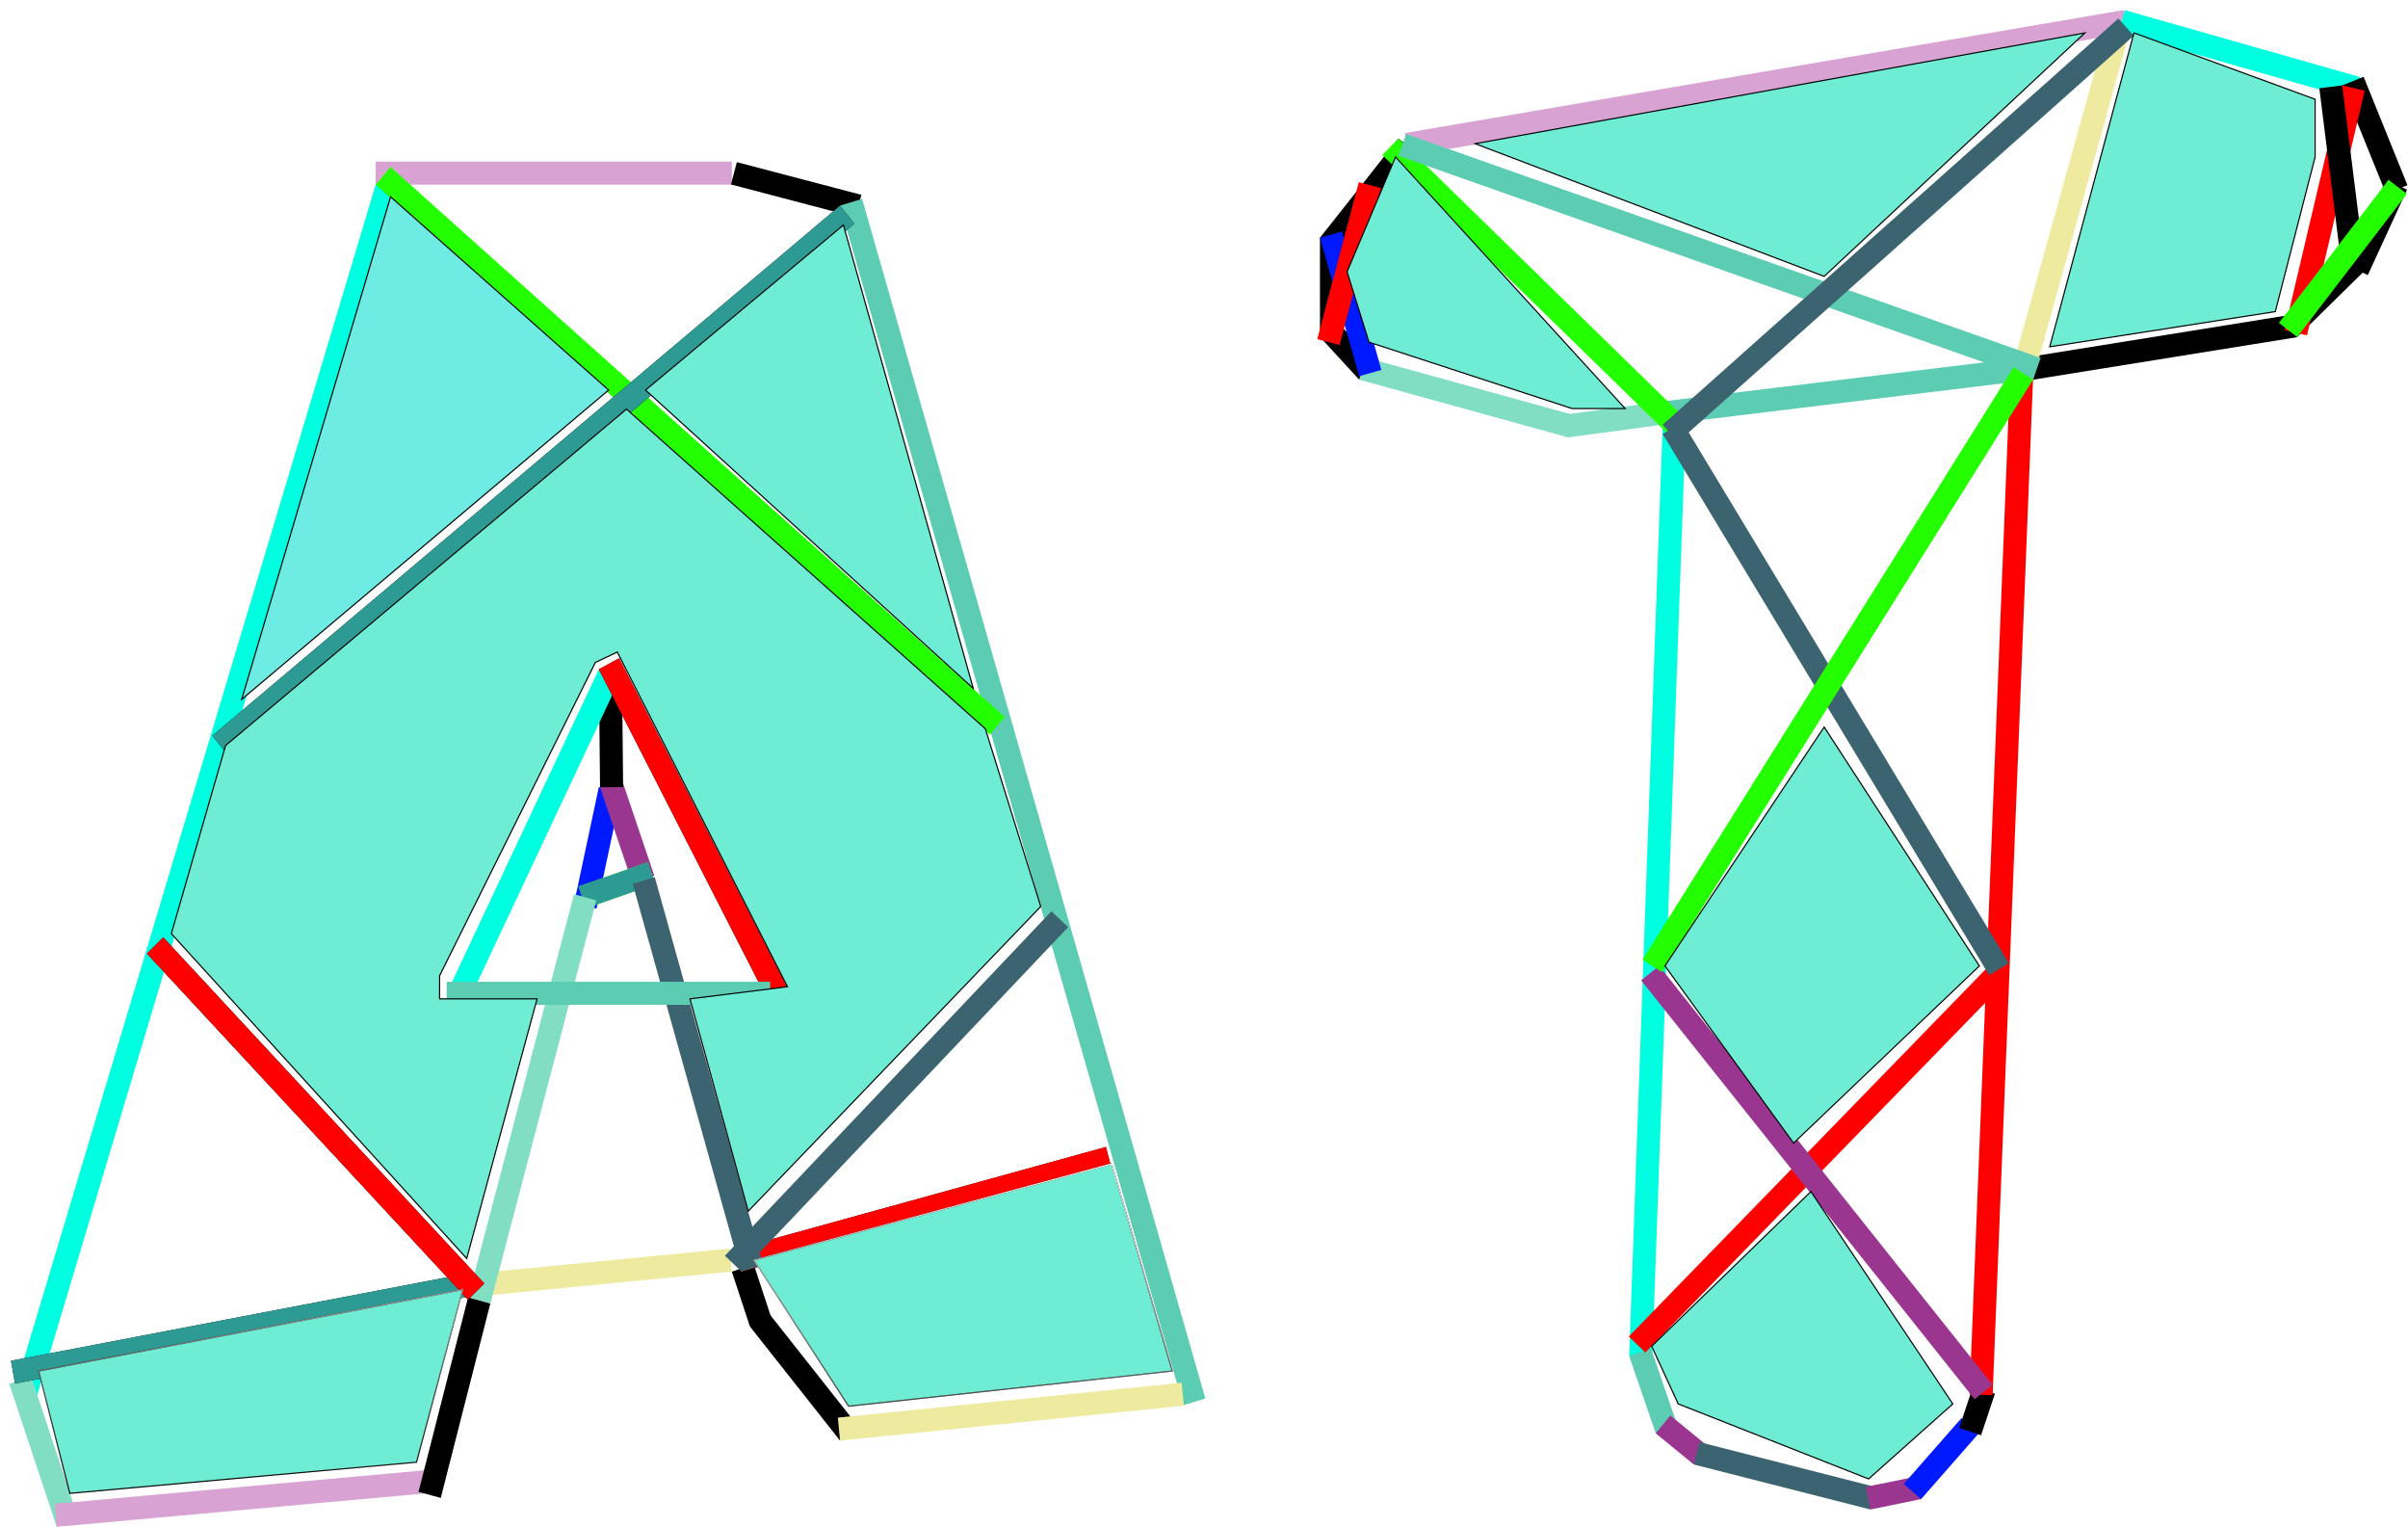 <svg width="2087" height="1323" viewBox="0 0 2087 1323" fill="none" xmlns="http://www.w3.org/2000/svg">
<g filter="url(#filter0_di)">
<line x1="321.594" y1="142" x2="630.281" y2="142" stroke="#D8A3D2" stroke-width="20"/>
<path d="M632.066 142.161L740 170.5" stroke="black" stroke-width="20"/>
<line y1="-10" x2="1081.68" y2="-10" transform="matrix(0.275 0.961 -0.956 0.293 724.059 170.172)" stroke="#5CCDB2" stroke-width="20"/>
<line y1="-10" x2="1089.67" y2="-10" transform="matrix(-0.287 0.958 -0.952 -0.305 321.594 152)" stroke="#00FFE0" stroke-width="20"/>
<line x1="13.491" y1="1187.85" x2="54.635" y2="1311.85" stroke="#81DEC2" stroke-width="20"/>
<line x1="44.241" y1="1305.04" x2="373.113" y2="1275.22" stroke="#D8A3D2" stroke-width="20"/>
<line y1="-10" x2="173.987" y2="-10" transform="matrix(-0.247 0.969 -0.965 -0.263 401.696 1116.12)" stroke="black" stroke-width="20"/>
<line y1="-10" x2="229.661" y2="-10" transform="matrix(0.995 -0.097 0.091 0.996 401.696 1116.12)" stroke="#EEEBA1" stroke-width="20"/>
<line y1="-10" x2="49.957" y2="-10" transform="matrix(0.313 0.95 -0.943 0.332 630.281 1093.91)" stroke="black" stroke-width="20"/>
<line y1="-10" x2="126.077" y2="-10" transform="matrix(0.62 0.785 -0.764 0.645 645.91 1141.36)" stroke="black" stroke-width="20"/>
<line y1="-10" x2="299.477" y2="-10" transform="matrix(0.995 -0.101 0.095 0.996 724.059 1240.29)" stroke="#EEEBA1" stroke-width="20"/>
<line y1="-10" x2="103.217" y2="-10" transform="matrix(-0.208 0.978 -0.975 -0.222 515.012 673.937)" stroke="#001AFF" stroke-width="20"/>
<line y1="-10" x2="88.452" y2="-10" transform="matrix(0.32 0.947 -0.941 0.34 515.988 673.937)" stroke="#9A3690" stroke-width="20"/>
<line x1="500.696" y1="769.561" x2="560.696" y2="748.561" stroke="#24FF00" stroke-width="20"/>
<line x1="500.696" y1="769.561" x2="560.696" y2="748.561" stroke="url(#paint0_linear)" stroke-width="20"/>
<line y1="-10" x2="399.739" y2="-10" transform="matrix(0.982 -0.188 0.175 0.985 9 1190.83)" stroke="black" stroke-width="20"/>
<line y1="-10" x2="399.739" y2="-10" transform="matrix(0.982 -0.188 0.175 0.985 9 1190.83)" stroke="url(#paint1_linear)" stroke-width="20"/>
<line y1="-10" x2="333.439" y2="-10" transform="matrix(0.964 -0.266 0.251 0.968 638.095 1093.91)" stroke="black" stroke-width="20"/>
<line y1="-10" x2="333.439" y2="-10" transform="matrix(0.964 -0.266 0.251 0.968 638.095 1093.91)" stroke="url(#paint2_linear)" stroke-width="20"/>
<line y1="-10" x2="361.172" y2="-10" transform="matrix(-0.254 0.967 -0.963 -0.27 493.521 766.815)" stroke="#81DEC2" stroke-width="20"/>
<line y1="-10" x2="349.015" y2="-10" transform="matrix(0.269 0.963 -0.958 0.286 544.317 757.729)" stroke="#3C6370" stroke-width="20"/>
<line y1="-10" x2="714.486" y2="-10" transform="matrix(0.745 0.667 -0.642 0.767 321.594 152)" stroke="#24FF00" stroke-width="20"/>
<line y1="-10" x2="712.076" y2="-10" transform="matrix(-0.764 0.645 -0.62 -0.785 724.059 170.172)" stroke="black" stroke-width="20"/>
<line y1="-10" x2="712.076" y2="-10" transform="matrix(-0.764 0.645 -0.62 -0.785 724.059 170.172)" stroke="url(#paint3_linear)" stroke-width="20"/>
<line y1="-10" x2="101.969" y2="-10" transform="matrix(-0.01 -1 1 -0.011 536.05 673.964)" stroke="black" stroke-width="20"/>
<line x1="524.063" y1="576.224" x2="392.051" y2="857.252" stroke="#00FFE0" stroke-width="20"/>
<line y1="-10" x2="326.47" y2="-10" transform="matrix(0.455 0.891 -0.878 0.479 515.012 571.972)" stroke="black" stroke-width="20"/>
<line y1="-10" x2="326.47" y2="-10" transform="matrix(0.455 0.891 -0.878 0.479 515.012 571.972)" stroke="url(#paint4_linear)" stroke-width="20"/>
<line x1="383.136" y1="852.722" x2="663.494" y2="852.722" stroke="#5CCDB2" stroke-width="20"/>
<line y1="-10" x2="409.158" y2="-10" transform="matrix(0.68 0.733 -0.71 0.704 123.292 818.302)" stroke="black" stroke-width="20"/>
<line y1="-10" x2="409.158" y2="-10" transform="matrix(0.68 0.733 -0.71 0.704 123.292 818.302)" stroke="url(#paint5_linear)" stroke-width="20"/>
<path d="M631.5 1087L914.5 788.5" stroke="#3C6370" stroke-width="20"/>
<line x1="1215.31" y1="117.143" x2="1838.23" y2="10.575" stroke="#D8A3D2" stroke-width="20"/>
<line x1="1215.84" y1="118.202" x2="1147.84" y2="204.202" stroke="black" stroke-width="20"/>
<line x1="1150" y1="198" x2="1150" y2="284" stroke="black" stroke-width="20"/>
<line x1="1147.36" y1="277.234" x2="1181.36" y2="314.234" stroke="black" stroke-width="20"/>
<line x1="1176.66" y1="311.361" x2="1357.66" y2="361.361" stroke="#81DEC2" stroke-width="20"/>
<line x1="1353.67" y1="361.089" x2="1435.67" y2="350.089" stroke="#81DEC2" stroke-width="20"/>
<line x1="1756.41" y1="311.127" x2="1985.44" y2="274.284" stroke="black" stroke-width="20"/>
<line x1="1979.99" y1="276.869" x2="2038.99" y2="218.869" stroke="black" stroke-width="20"/>
<line x1="1834.73" y1="10.381" x2="2038.73" y2="68.381" stroke="#00FFE0" stroke-width="20"/>
<line x1="2035.27" y1="62.252" x2="2073.27" y2="156.252" stroke="black" stroke-width="20"/>
<line x1="2073.09" y1="152.175" x2="2039.09" y2="226.175" stroke="black" stroke-width="20"/>
<line x1="1446.99" y1="360.359" x2="1417.99" y2="1167.36" stroke="#00FFE0" stroke-width="20"/>
<line x1="1417.46" y1="1163.75" x2="1440.46" y2="1230.75" stroke="#5CCDB2" stroke-width="20"/>
<line x1="1437.33" y1="1226.26" x2="1470.33" y2="1253.26" stroke="#9A3690" stroke-width="20"/>
<line x1="1466.47" y1="1251.31" x2="1619.47" y2="1290.31" stroke="#3C6370" stroke-width="20"/>
<line x1="1615" y1="1290.2" x2="1659" y2="1281.2" stroke="#9A3690" stroke-width="20"/>
<line x1="1653.48" y1="1284.41" x2="1703.48" y2="1227.41" stroke="#001AFF" stroke-width="20"/>
<path d="M1715.5 1196.5L1703.5 1232.5" stroke="black" stroke-width="20"/>
<line x1="1713.01" y1="1200.6" x2="1748.01" y2="320.603" stroke="#FF0000" stroke-width="20"/>
<line x1="1435.79" y1="350.073" x2="1756.79" y2="311.073" stroke="#5CCDB2" stroke-width="20"/>
<line x1="1451.02" y1="363.156" x2="1201.02" y2="119.156" stroke="#24FF00" stroke-width="20"/>
<line x1="1748.37" y1="318.322" x2="1830.62" y2="22.393" stroke="#EEEBA1" stroke-width="20"/>
<line x1="1414.83" y1="1157.03" x2="1727.83" y2="835.03" stroke="#FF0000" stroke-width="20"/>
<line x1="1715.18" y1="1198.23" x2="1426.18" y2="835.229" stroke="#9A3690" stroke-width="20"/>
<line x1="1211.33" y1="117.569" x2="1761.33" y2="311.569" stroke="#5CCDB2" stroke-width="20"/>
<line x1="1838.65" y1="15.466" x2="1443.65" y2="367.466" stroke="#3C6370" stroke-width="20"/>
<line x1="1445.56" y1="362.834" x2="1728.56" y2="831.834" stroke="#3C6370" stroke-width="20"/>
<path d="M1428 829L1749.6 315.58" stroke="#24FF00" stroke-width="20"/>
<line x1="2035.73" y1="68.296" x2="1985.73" y2="280.296" stroke="#FF0000" stroke-width="20"/>
<line x1="2036.08" y1="227.24" x2="2016.08" y2="67.24" stroke="black" stroke-width="20"/>
<line x1="1979.06" y1="277.918" x2="2074.06" y2="153.918" stroke="#24FF00" stroke-width="20"/>
<line x1="1149.62" y1="195.274" x2="1183.62" y2="315.274" stroke="#001AFF" stroke-width="20"/>
<line x1="1147.33" y1="288.441" x2="1183.33" y2="152.441" stroke="#FF0000" stroke-width="20"/>
</g>
<path d="M209.5 606L338.5 170.5L527.5 338L209.5 606Z" fill="#6EECE4" stroke="black"/>
<path d="M559.5 338L731 195L843.5 596.5L559.5 338Z" fill="#6EECD4" stroke="black"/>
<path d="M195.5 646L543 354.5L854 631.5L902 785.5L648.5 1049.5L598 865.5L682.5 855L535 565L516 574L381 845.5V865.5H465.5L404.5 1090.5L148.5 809L195.5 646Z" fill="#6EECD4" stroke="black"/>
<path d="M361 1267L60.5 1294L33.5 1188L401 1117.5L361 1267Z" fill="#6EECD4"/>
<path d="M963.5 1008.5L653.5 1092L735.5 1218.5L1016 1188L963.5 1008.5Z" fill="#6EECD4"/>
<path d="M361 1267L60.5 1294L33.5 1188L401 1117.5L361 1267Z" stroke="black"/>
<path d="M361 1267L60.5 1294L33.5 1188L401 1117.5L361 1267Z" stroke="url(#paint6_linear)"/>
<path d="M963.5 1008.5L653.5 1092L735.5 1218.5L1016 1188L963.5 1008.5Z" stroke="black"/>
<path d="M963.5 1008.5L653.5 1092L735.5 1218.5L1016 1188L963.5 1008.5Z" stroke="url(#paint7_linear)"/>
<path d="M1807 28.5L1278.5 124.5L1581 239.5L1807 28.5Z" fill="#6EECD4"/>
<path d="M1443 837L1581 630L1715.5 837L1554.5 990.5L1443 837Z" fill="#6EECD4"/>
<path d="M1807 28.5L1278.5 124.5L1581 239.5L1807 28.5Z" stroke="black"/>
<path d="M1443 837L1581 630L1715.5 837L1554.5 990.5L1443 837Z" stroke="black"/>
<path d="M1776.5 300.5L1849.5 28.5L2006.5 86V136L1972 270L1776.5 300.5Z" fill="#6EECD4"/>
<path d="M1167.5 235.5L1209.5 136L1408.5 354H1362.5L1186.5 296.5L1167.5 235.5Z" fill="#6EECD4"/>
<path d="M1431.5 1166.5L1569.5 1032.5L1692.5 1216.5L1619.5 1281.5L1454.5 1216.5L1431.5 1166.5Z" fill="#6EECD4"/>
<path d="M1776.5 300.5L1849.5 28.5L2006.5 86V136L1972 270L1776.5 300.5Z" stroke="black"/>
<path d="M1167.5 235.5L1209.5 136L1408.5 354H1362.5L1186.5 296.5L1167.5 235.5Z" stroke="black"/>
<path d="M1431.5 1166.5L1569.5 1032.5L1692.5 1216.5L1619.5 1281.5L1454.5 1216.5L1431.5 1166.5Z" stroke="black"/>
<defs>
<filter id="filter0_di" x="0" y="0.719" width="2086.54" height="1322.28" filterUnits="userSpaceOnUse" color-interpolation-filters="sRGB">
<feFlood flood-opacity="0" result="BackgroundImageFix"/>
<feColorMatrix in="SourceAlpha" type="matrix" values="0 0 0 0 0 0 0 0 0 0 0 0 0 0 0 0 0 0 127 0"/>
<feOffset dy="4"/>
<feGaussianBlur stdDeviation="2"/>
<feColorMatrix type="matrix" values="0 0 0 0 0 0 0 0 0 0 0 0 0 0 0 0 0 0 0.25 0"/>
<feBlend mode="normal" in2="BackgroundImageFix" result="effect1_dropShadow"/>
<feBlend mode="normal" in="SourceGraphic" in2="effect1_dropShadow" result="shape"/>
<feColorMatrix in="SourceAlpha" type="matrix" values="0 0 0 0 0 0 0 0 0 0 0 0 0 0 0 0 0 0 127 0" result="hardAlpha"/>
<feOffset dx="4" dy="4"/>
<feGaussianBlur stdDeviation="2"/>
<feComposite in2="hardAlpha" operator="arithmetic" k2="-1" k3="1"/>
<feColorMatrix type="matrix" values="0 0 0 0 0 0 0 0 0 0 0 0 0 0 0 0 0 0 0.25 0"/>
<feBlend mode="normal" in2="shape" result="effect2_innerShadow"/>
</filter>
<linearGradient id="paint0_linear" x1="534" y1="768.5" x2="534.33" y2="769.444" gradientUnits="userSpaceOnUse">
<stop stop-color="#2D9A94"/>
<stop offset="1" stop-color="#429B96" stop-opacity="0.97"/>
</linearGradient>
<linearGradient id="paint1_linear" x1="199.87" y1="0" x2="199.87" y2="1" gradientUnits="userSpaceOnUse">
<stop stop-color="#2D9A94"/>
<stop offset="1" stop-color="#429B96" stop-opacity="0.97"/>
</linearGradient>
<linearGradient id="paint2_linear" x1="166.719" y1="0" x2="166.719" y2="1" gradientUnits="userSpaceOnUse">
<stop stop-color="#FF0000"/>
<stop offset="1" stop-color="white" stop-opacity="0"/>
</linearGradient>
<linearGradient id="paint3_linear" x1="356.038" y1="0" x2="356.038" y2="1" gradientUnits="userSpaceOnUse">
<stop stop-color="#2D9A94"/>
<stop offset="1" stop-color="#429B96" stop-opacity="0.97"/>
</linearGradient>
<linearGradient id="paint4_linear" x1="163.235" y1="0" x2="163.235" y2="1" gradientUnits="userSpaceOnUse">
<stop stop-color="#FF0000"/>
<stop offset="1" stop-color="white" stop-opacity="0"/>
</linearGradient>
<linearGradient id="paint5_linear" x1="204.579" y1="0" x2="204.579" y2="1" gradientUnits="userSpaceOnUse">
<stop stop-color="#FF0000"/>
<stop offset="1" stop-color="white" stop-opacity="0"/>
</linearGradient>
<linearGradient id="paint6_linear" x1="524.75" y1="1008.5" x2="524.75" y2="1294" gradientUnits="userSpaceOnUse">
<stop stop-color="white"/>
<stop offset="1" stop-color="white" stop-opacity="0"/>
</linearGradient>
<linearGradient id="paint7_linear" x1="524.75" y1="1008.5" x2="524.75" y2="1294" gradientUnits="userSpaceOnUse">
<stop stop-color="white"/>
<stop offset="1" stop-color="white" stop-opacity="0"/>
</linearGradient>
</defs>
</svg>
